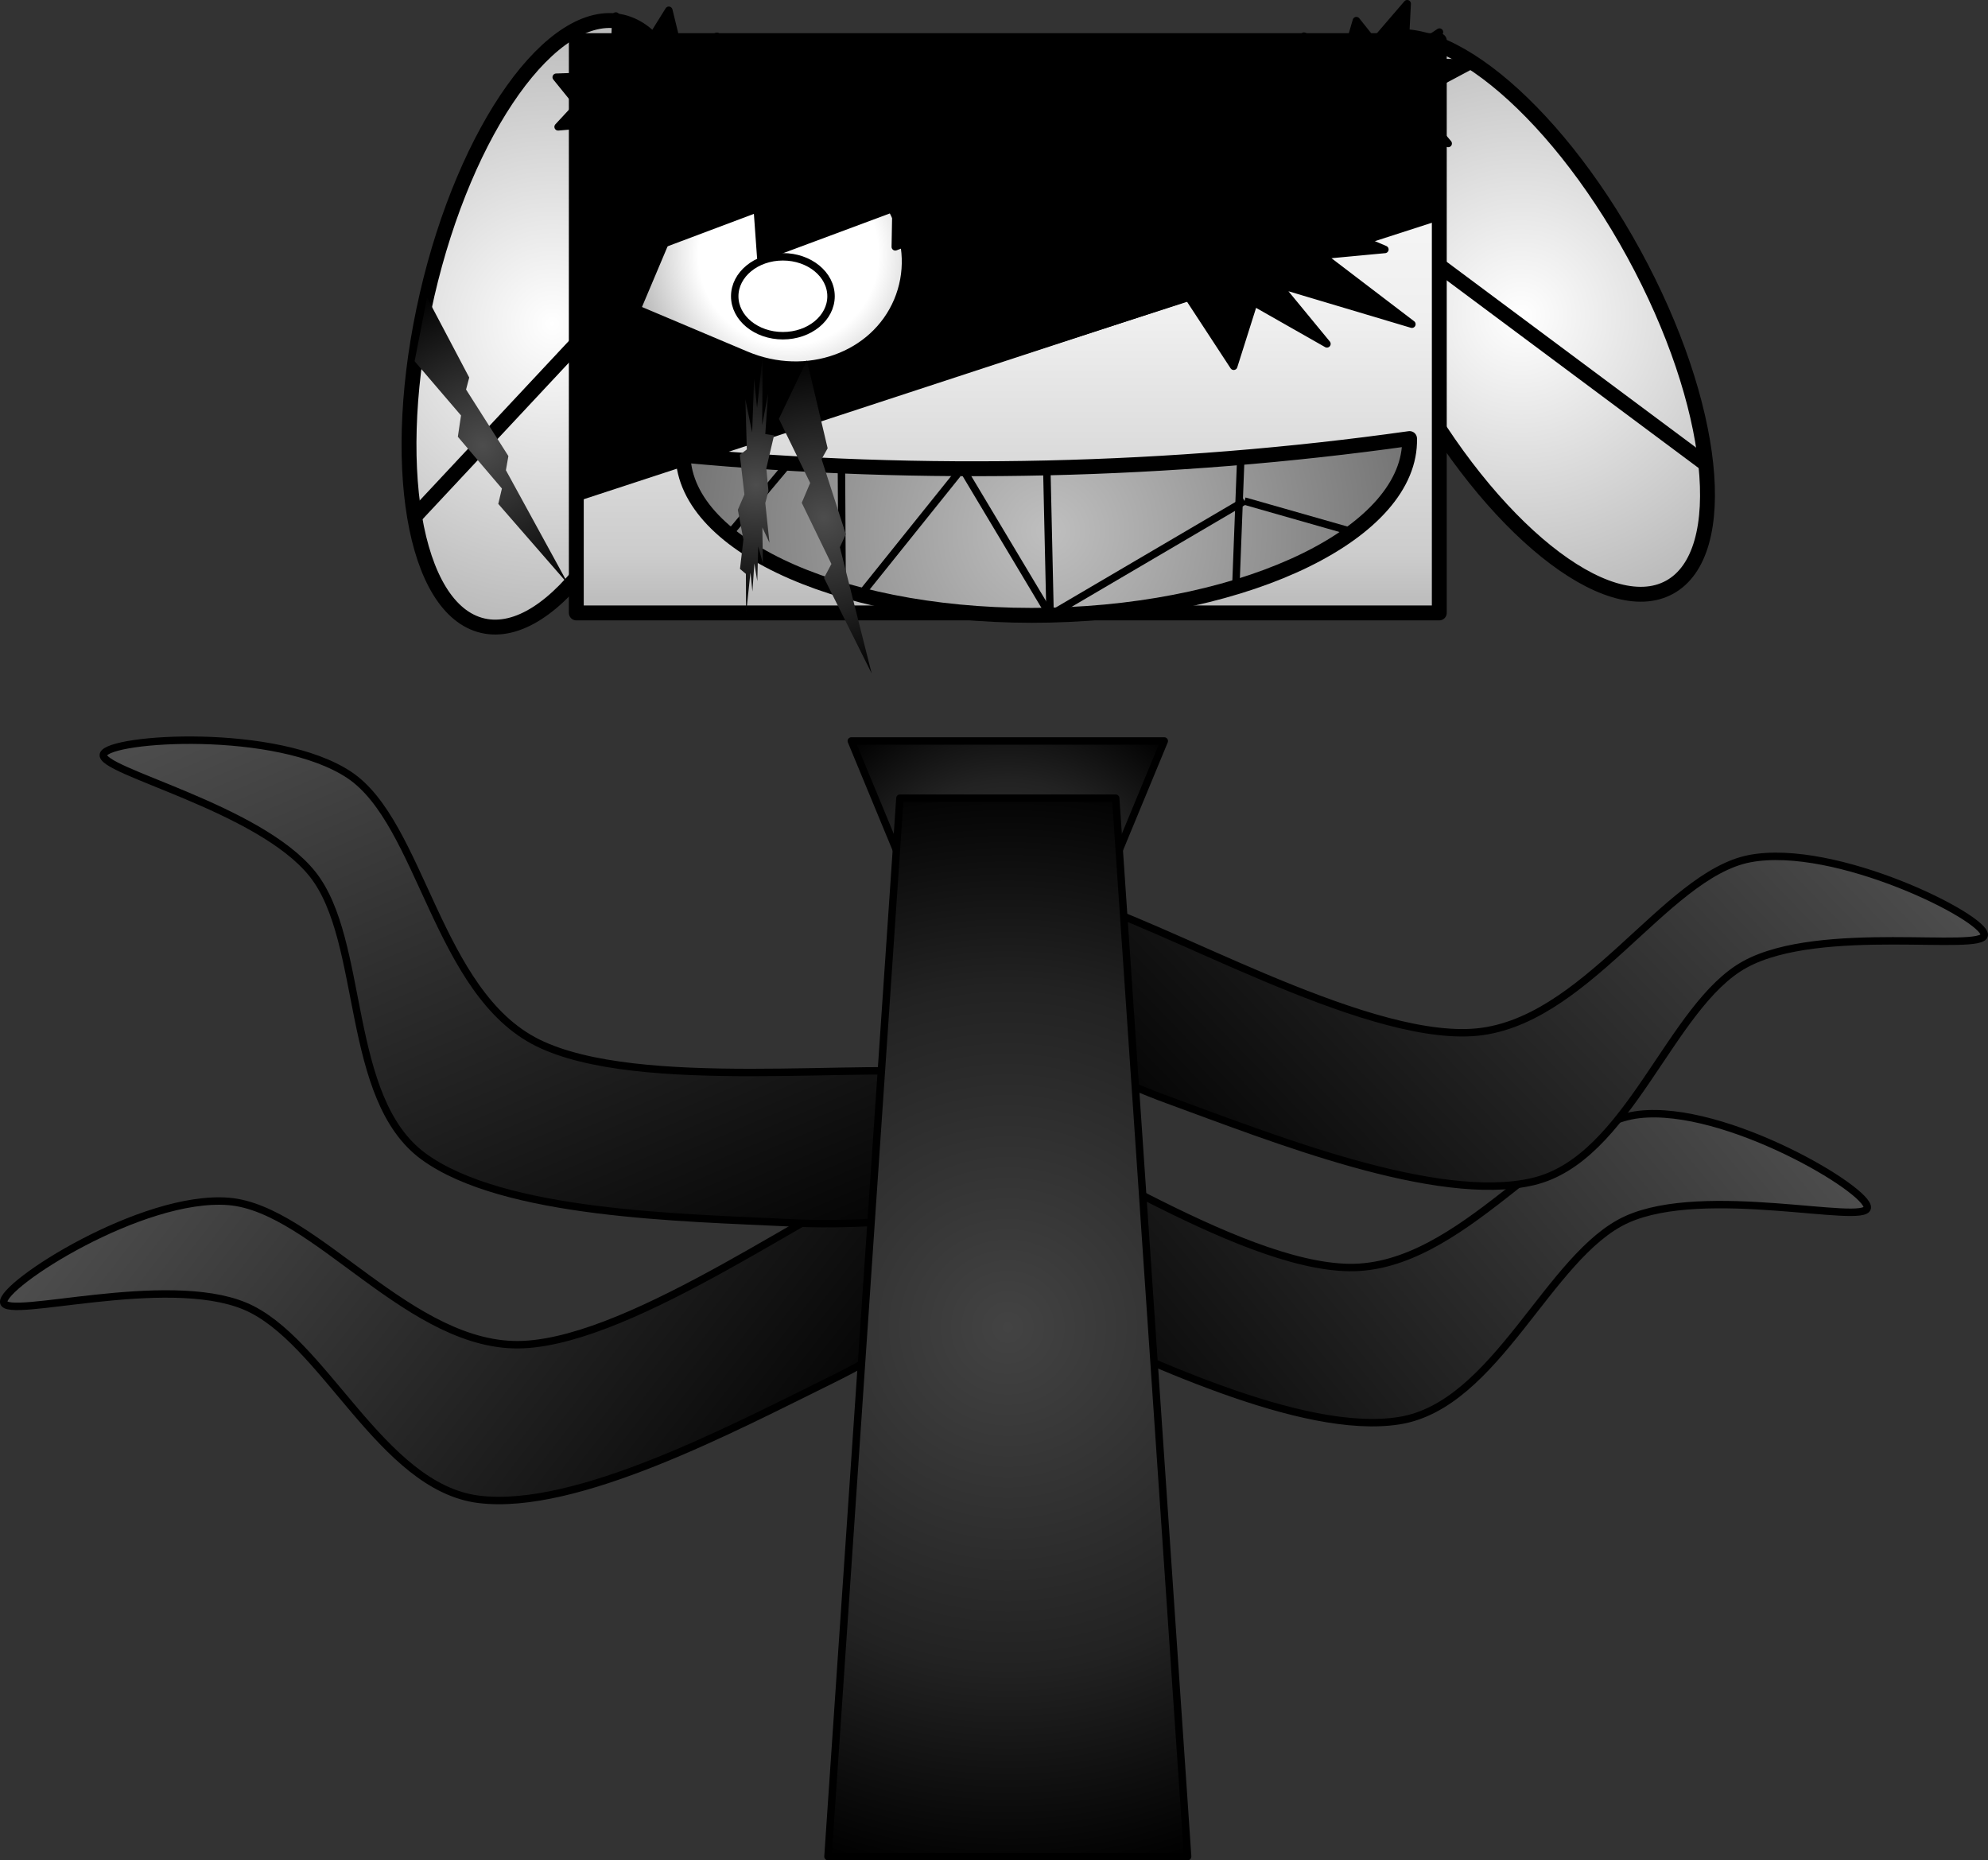 <svg version="1.1" xmlns="http://www.w3.org/2000/svg" xmlns:xlink="http://www.w3.org/1999/xlink" width="267.154" height="249.987" viewBox="0,0,267.154,249.987"><rect x="0" y="0" width="267.154" height="249.987" fill="#333333" stroke="none"/><defs><linearGradient x1="356.439" y1="219.801" x2="275.601" y2="287.353" gradientUnits="userSpaceOnUse" id="color-1"><stop offset="0" stop-color="#4d4d4d"/><stop offset="1" stop-color="#000000"/></linearGradient><linearGradient x1="105.489" y1="232.521" x2="188.561" y2="297.3" gradientUnits="userSpaceOnUse" id="color-2"><stop offset="0" stop-color="#4d4d4d"/><stop offset="1" stop-color="#000000"/></linearGradient><linearGradient x1="372.153" y1="183.121" x2="296.475" y2="256.415" gradientUnits="userSpaceOnUse" id="color-3"><stop offset="0" stop-color="#4d4d4d"/><stop offset="1" stop-color="#000000"/></linearGradient><linearGradient x1="118.96" y1="158.752" x2="160.29" y2="255.651" gradientUnits="userSpaceOnUse" id="color-4"><stop offset="0" stop-color="#4d4d4d"/><stop offset="1" stop-color="#000000"/></linearGradient><radialGradient cx="309.645" cy="99.968" r="45.076" fx="309.645" fy="99.968" gradientUnits="userSpaceOnUse" id="color-5"><stop offset="0" stop-color="#ffffff"/><stop offset="1" stop-color="#b3b3b3"/></radialGradient><radialGradient cx="179.478" cy="101.097" r="45.076" fx="179.478" fy="101.097" gradientUnits="userSpaceOnUse" id="color-6"><stop offset="0" stop-color="#ffffff"/><stop offset="1" stop-color="#b3b3b3"/></radialGradient><radialGradient cx="240.681" cy="182.572" r="32.985" fx="240.681" fy="182.572" gradientUnits="userSpaceOnUse" id="color-7"><stop offset="0" stop-color="#434343"/><stop offset="0.61" stop-color="#222222"/><stop offset="1" stop-color="#000000"/></radialGradient><radialGradient cx="240.681" cy="235.96" r="75.106" fx="240.681" fy="235.96" gradientUnits="userSpaceOnUse" id="color-8"><stop offset="0" stop-color="#434343"/><stop offset="0.61" stop-color="#222222"/><stop offset="1" stop-color="#000000"/></radialGradient><linearGradient x1="182.695" y1="63.044" x2="182.695" y2="139.949" gradientUnits="userSpaceOnUse" id="color-9"><stop offset="0" stop-color="#ffffff"/><stop offset="0.49" stop-color="#efefef"/><stop offset="0.9" stop-color="#cccccc"/><stop offset="1" stop-color="#b9b9b9"/><stop offset="1" stop-color="#737373"/></linearGradient><radialGradient cx="211.209" cy="91.833" r="21.604" fx="211.209" fy="91.833" gradientUnits="userSpaceOnUse" id="color-10"><stop offset="0" stop-color="#ffffff"/><stop offset="0.56" stop-color="#ffffff"/><stop offset="1" stop-color="#b3b3b3"/></radialGradient><radialGradient cx="170.139" cy="117.469" r="21.886" fx="170.139" fy="117.469" gradientUnits="userSpaceOnUse" id="color-11"><stop offset="0" stop-color="#4d4d4d"/><stop offset="1" stop-color="#000000"/></radialGradient><radialGradient cx="246.111" cy="128.937" r="50.123" fx="246.111" fy="128.937" gradientUnits="userSpaceOnUse" id="color-12"><stop offset="0" stop-color="#bfbfbf"/><stop offset="1" stop-color="#737373"/></radialGradient><radialGradient cx="215.947" cy="127.147" r="21.886" fx="215.947" fy="127.147" gradientUnits="userSpaceOnUse" id="color-13"><stop offset="0" stop-color="#4d4d4d"/><stop offset="1" stop-color="#000000"/></radialGradient><radialGradient cx="206.837" cy="122.763" r="17.504" fx="206.837" fy="122.763" gradientUnits="userSpaceOnUse" id="color-14"><stop offset="0" stop-color="#4d4d4d"/><stop offset="1" stop-color="#000000"/></radialGradient></defs><g transform="translate(-105.249,-57.584)"><g data-paper-data="{&quot;isPaintingLayer&quot;:true}" fill-rule="evenodd" stroke-miterlimit="10" stroke-dasharray="" stroke-dashoffset="0" style="mix-blend-mode: normal"><path d="M217.785,203.82c3.626,-1.034 5.451,-1.686 16.914,2.33c11.463,4.016 36.73,21.566 51.865,21.767c15.134,0.2 27.338,-19.227 38.941,-20.566c11.603,-1.339 30.956,10.177 30.677,12.53c-0.279,2.353 -21.865,-3.181 -32.348,1.588c-10.483,4.769 -17.454,24.937 -30.551,27.026c-13.097,2.089 -34.642,-8.47 -48.032,-14.493c-13.39,-6.023 -27.73,-16.615 -32.307,-21.645c-4.578,-5.03 1.215,-7.502 4.841,-8.536z" fill="url(#color-1)" stroke="none" stroke-width="1" stroke-linecap="square" stroke-linejoin="miter"/><path d="M217.785,203.82c3.626,-1.034 5.451,-1.686 16.914,2.33c11.463,4.016 36.73,21.566 51.865,21.767c15.134,0.2 27.338,-19.227 38.941,-20.566c11.603,-1.339 30.956,10.177 30.677,12.53c-0.279,2.353 -21.865,-3.181 -32.348,1.588c-10.483,4.769 -17.454,24.937 -30.551,27.026c-13.097,2.089 -34.642,-8.47 -48.032,-14.493c-13.39,-6.023 -27.73,-16.615 -32.307,-21.645c-4.578,-5.03 1.215,-7.502 4.841,-8.536z" fill="none" stroke="#000000" stroke-width="1" stroke-linecap="butt" stroke-linejoin="round"/><path d="M243.519,211.864c3.659,0.911 9.532,3.186 5.127,8.368c-4.405,5.182 -18.378,16.252 -31.556,22.724c-13.178,6.472 -34.353,17.753 -47.513,16.108c-13.16,-1.645 -20.808,-21.565 -31.446,-25.977c-10.638,-4.412 -32.025,1.848 -32.383,-0.494c-0.358,-2.342 18.594,-14.506 30.235,-13.56c11.641,0.946 24.494,19.949 39.612,19.237c15.118,-0.711 39.777,-19.105 51.098,-23.506c11.32,-4.401 13.166,-3.812 16.825,-2.9z" fill="url(#color-2)" stroke="none" stroke-width="1" stroke-linecap="square" stroke-linejoin="miter"/><path d="M243.519,211.864c3.659,0.911 9.532,3.186 5.127,8.368c-4.405,5.182 -18.378,16.252 -31.556,22.724c-13.178,6.472 -34.353,17.753 -47.513,16.108c-13.16,-1.645 -20.808,-21.565 -31.446,-25.977c-10.638,-4.412 -32.025,1.848 -32.383,-0.494c-0.358,-2.342 18.594,-14.506 30.235,-13.56c11.641,0.946 24.494,19.949 39.612,19.237c15.118,-0.711 39.777,-19.105 51.098,-23.506c11.32,-4.401 13.166,-3.812 16.825,-2.9z" fill="none" stroke="#000000" stroke-width="1" stroke-linecap="butt" stroke-linejoin="round"/><path d="M232.695,177.336c3.541,-1.297 5.313,-2.081 17.04,1.085c11.727,3.166 38.213,18.82 53.322,17.911c15.109,-0.909 25.858,-21.178 37.332,-23.363c11.474,-2.185 31.619,7.883 31.514,10.251c-0.105,2.367 -22.04,-1.571 -32.147,3.953c-10.106,5.524 -15.582,26.149 -28.491,29.192c-12.91,3.042 -35.171,-5.911 -48.966,-10.938c-13.796,-5.027 -28.873,-14.541 -33.807,-19.222c-4.934,-4.682 0.663,-7.571 4.203,-8.868z" fill="url(#color-3)" stroke="none" stroke-width="1" stroke-linecap="square" stroke-linejoin="miter"/><path d="M232.695,177.336c3.541,-1.297 5.313,-2.081 17.04,1.085c11.727,3.166 38.213,18.82 53.322,17.911c15.109,-0.909 25.858,-21.178 37.332,-23.363c11.474,-2.185 31.619,7.883 31.514,10.251c-0.105,2.367 -22.04,-1.571 -32.147,3.953c-10.106,5.524 -15.582,26.149 -28.491,29.192c-12.91,3.042 -35.171,-5.911 -48.966,-10.938c-13.796,-5.027 -28.873,-14.541 -33.807,-19.222c-4.934,-4.682 0.663,-7.571 4.203,-8.868z" fill="none" stroke="#000000" stroke-width="1" stroke-linecap="butt" stroke-linejoin="round"/><path d="M249.739,207.499c2.76,2.569 6.798,7.402 0.435,9.804c-6.363,2.402 -23.949,5.324 -38.613,4.607c-14.664,-0.717 -38.654,-1.097 -49.373,-8.907c-10.719,-7.81 -7.767,-28.943 -14.94,-37.953c-7.173,-9.01 -28.917,-13.886 -28.096,-16.109c0.821,-2.223 23.292,-3.691 33.021,2.772c9.728,6.464 11.775,29.314 25.349,36.01c13.573,6.696 44.055,2.539 56.091,4.169c12.036,1.629 13.366,3.039 16.126,5.607z" fill="url(#color-4)" stroke="none" stroke-width="1" stroke-linecap="square" stroke-linejoin="miter"/><path d="M249.739,207.499c2.76,2.569 6.798,7.402 0.435,9.804c-6.363,2.402 -23.949,5.324 -38.613,4.607c-14.664,-0.717 -38.654,-1.097 -49.373,-8.907c-10.719,-7.81 -7.767,-28.943 -14.94,-37.953c-7.173,-9.01 -28.917,-13.886 -28.096,-16.109c0.821,-2.223 23.292,-3.691 33.021,2.772c9.728,6.464 11.775,29.314 25.349,36.01c13.573,6.696 44.055,2.539 56.091,4.169c12.036,1.629 13.366,3.039 16.126,5.607z" fill="none" stroke="#000000" stroke-width="1" stroke-linecap="butt" stroke-linejoin="round"/><path d="M329.595,136.508v0c-8.378,4.572 -24.102,-8.08 -35.12,-28.261v0c-5.291,-9.691 -8.767,-19.857 -9.664,-28.262c-0.896,-8.405 0.86,-14.361 4.884,-16.556v0c8.378,-4.572 24.102,8.08 35.12,28.261v0c11.018,20.18 13.158,40.246 4.78,44.819z" fill="url(#color-5)" stroke="none" stroke-width="1" stroke-linecap="square" stroke-linejoin="miter"/><path d="M329.595,136.508v0c-8.378,4.572 -24.102,-8.08 -35.12,-28.261v0c-5.291,-9.691 -8.767,-19.857 -9.664,-28.262c-0.896,-8.405 0.86,-14.361 4.884,-16.556v0c8.378,-4.572 24.102,8.08 35.12,28.261v0c11.018,20.18 13.158,40.246 4.78,44.819z" fill="none" stroke="#000000" stroke-width="2" stroke-linecap="butt" stroke-linejoin="round"/><path d="M334.479,119.951l-36.66,-27.313" fill-opacity="0" fill="#000000" stroke="none" stroke-width="1" stroke-linecap="square" stroke-linejoin="miter"/><path d="M334.479,119.951l-36.66,-27.313" fill="none" stroke="#000000" stroke-width="2" stroke-linecap="butt" stroke-linejoin="round"/><path d="M162.636,97.22v0c5.162,-22.405 16.887,-38.833 26.189,-36.692v0c4.467,1.028 7.766,6.288 9.172,14.624c1.406,8.335 0.803,19.062 -1.676,29.822v0c-5.162,22.405 -16.887,38.833 -26.189,36.692v0c-9.302,-2.141 -12.657,-22.04 -7.495,-44.445z" fill="url(#color-6)" stroke="none" stroke-width="1" stroke-linecap="square" stroke-linejoin="miter"/><path d="M162.636,97.22v0c5.162,-22.405 16.887,-38.833 26.189,-36.692v0c4.467,1.028 7.766,6.288 9.172,14.624c1.406,8.335 0.803,19.062 -1.676,29.822v0c-5.162,22.405 -16.887,38.833 -26.189,36.692v0c-9.302,-2.141 -12.657,-22.04 -7.495,-44.445z" fill="none" stroke="#000000" stroke-width="2" stroke-linecap="butt" stroke-linejoin="round"/><path d="M160.96,127.042l27.847,-29.791" fill-opacity="0" fill="#000000" stroke="none" stroke-width="1" stroke-linecap="square" stroke-linejoin="miter"/><path d="M160.96,127.042l27.847,-29.791" fill="none" stroke="#000000" stroke-width="2" stroke-linecap="butt" stroke-linejoin="round"/><path d="M261.71,157.159l-21.029,50.826l-21.029,-50.826z" fill="url(#color-7)" stroke="none" stroke-width="1" stroke-linecap="square" stroke-linejoin="miter"/><path d="M261.71,157.159l-21.029,50.826l-21.029,-50.826z" fill="none" stroke="#000000" stroke-width="1" stroke-linecap="butt" stroke-linejoin="round"/><path d="M264.848,307.071h-48.333l9.667,-142.223h29z" fill="url(#color-8)" stroke="none" stroke-width="1" stroke-linecap="square" stroke-linejoin="miter"/><path d="M264.848,307.071h-48.333l9.667,-142.223h29z" fill="none" stroke="#000000" stroke-width="1" stroke-linecap="butt" stroke-linejoin="round"/><path d="M182.695,63.044h115.972v76.905h-115.972z" fill="url(#color-9)" stroke="none" stroke-width="1" stroke-linecap="square" stroke-linejoin="miter"/><path d="M182.695,63.044h115.972v76.905h-115.972z" fill="none" stroke="#000000" stroke-width="2" stroke-linecap="butt" stroke-linejoin="round"/><path d="M182.589,124.508l115.929,-38.01" fill-opacity="0" fill="#000000" stroke="none" stroke-width="1" stroke-linecap="square" stroke-linejoin="miter"/><path d="M182.589,124.508l115.929,-38.01" fill="none" stroke="#000000" stroke-width="1" stroke-linecap="butt" stroke-linejoin="round"/><path d="M183.064,63.12h115.449v23.38h-115.449z" fill="#000000" stroke="none" stroke-width="1" stroke-linecap="square" stroke-linejoin="miter"/><path d="M183.064,63.12h115.449v23.38h-115.449z" fill="none" stroke="#000000" stroke-width="1" stroke-linecap="butt" stroke-linejoin="round"/><path d="M183.064,104.193l109.75,-35.427l5.784,17.927l-109.75,35.427z" fill="#000000" stroke="none" stroke-width="1" stroke-linecap="square" stroke-linejoin="miter"/><path d="M183.064,104.193l109.75,-35.427l5.784,17.927l-109.75,35.427z" fill="none" stroke="#000000" stroke-width="1" stroke-linecap="butt" stroke-linejoin="round"/><path d="M182.695,63.12h59.192v41.574h-59.192z" fill="#000000" stroke="none" stroke-width="1" stroke-linecap="square" stroke-linejoin="miter"/><path d="M182.695,63.12h59.192v41.574h-59.192z" fill="none" stroke="#000000" stroke-width="1" stroke-linecap="butt" stroke-linejoin="round"/><path d="M182.907,124.179l-0.075,-23.252l10.073,17.554z" fill="#000000" stroke="none" stroke-width="1" stroke-linecap="square" stroke-linejoin="miter"/><path d="M182.907,124.179l-0.075,-23.252l10.073,17.554z" fill="none" stroke="#000000" stroke-width="1" stroke-linecap="butt" stroke-linejoin="round"/><path d="M182.899,122.19l6.531,-2.145l0.587,1.782l-6.531,2.145z" fill="#000000" stroke="none" stroke-width="1" stroke-linecap="square" stroke-linejoin="miter"/><path d="M182.899,122.19l6.531,-2.145l0.587,1.782l-6.531,2.145z" fill="none" stroke="#000000" stroke-width="1" stroke-linecap="butt" stroke-linejoin="round"/><path d="M225.866,98.021v0c-3.141,7.435 -12.25,10.69 -20.344,7.272v0c-4.886,-2.063 -9.771,-4.126 -14.657,-6.189c1.896,-4.487 3.792,-8.974 5.688,-13.461c3.141,-7.435 12.25,-10.69 20.344,-7.272v0c8.095,3.418 12.11,12.216 8.969,19.651z" fill="url(#color-10)" stroke="none" stroke-width="1" stroke-linecap="square" stroke-linejoin="miter"/><path d="M225.866,98.021v0c-3.141,7.435 -12.25,10.69 -20.344,7.272v0c-4.886,-2.063 -9.771,-4.126 -14.657,-6.189c1.896,-4.487 3.792,-8.974 5.688,-13.461c3.141,-7.435 12.25,-10.69 20.344,-7.272v0c8.095,3.418 12.11,12.216 8.969,19.651z" fill="none" stroke="#000000" stroke-width="1" stroke-linecap="butt" stroke-linejoin="round"/><path d="M187.448,71.887l19.561,0.911l-0.184,4.304l18.653,-2.405l0.19,4.526l28.639,0.338l-28.746,11.193l0.096,-5.331l-18.174,6.768l-0.473,-6.572l-19.118,7.188z" fill="#000000" stroke="none" stroke-width="1" stroke-linecap="square" stroke-linejoin="miter"/><path d="M187.448,71.887l19.561,0.911l-0.184,4.304l18.653,-2.405l0.19,4.526l28.639,0.338l-28.746,11.193l0.096,-5.331l-18.174,6.768l-0.473,-6.572l-19.118,7.188z" fill="none" stroke="#000000" stroke-width="1" stroke-linecap="butt" stroke-linejoin="round"/><path d="M162.638,97.575l5.668,10.742l-0.425,1.613l5.687,8.942l-0.334,1.9l8.385,15.331l-9.409,-10.804l0.487,-2.068l-5.922,-6.954l0.427,-2.863l-6.236,-7.287z" fill="url(#color-11)" stroke="none" stroke-width="1" stroke-linecap="square" stroke-linejoin="miter"/><path d="M223.12,136.592l-2.07,-13.136" fill-opacity="0" fill="#000000" stroke="none" stroke-width="1" stroke-linecap="square" stroke-linejoin="miter"/><path d="M241.096,122.02l1.451,15.174" fill-opacity="0" fill="#000000" stroke="none" stroke-width="1" stroke-linecap="square" stroke-linejoin="miter"/><path d="M262.182,119.336l1.398,12.421" fill-opacity="0" fill="#000000" stroke="none" stroke-width="1" stroke-linecap="square" stroke-linejoin="miter"/><path d="M210.474,132.303l10.703,-4.471" fill-opacity="0" fill="#000000" stroke="none" stroke-width="1" stroke-linecap="square" stroke-linejoin="miter"/><path d="M242.549,137.194l-21.374,-9.369" fill-opacity="0" fill="#000000" stroke="none" stroke-width="1" stroke-linecap="square" stroke-linejoin="miter"/><path d="M242.544,137.193l7.448,-16.625" fill-opacity="0" fill="#000000" stroke="none" stroke-width="1" stroke-linecap="square" stroke-linejoin="miter"/><path d="M262.181,133.201l-11.834,-11.631" fill-opacity="0" fill="#000000" stroke="none" stroke-width="1" stroke-linecap="square" stroke-linejoin="miter"/><path d="M274.84,125.243l-7.149,-6.733" fill-opacity="0" fill="#000000" stroke="none" stroke-width="1" stroke-linecap="square" stroke-linejoin="miter"/><path d="M197.037,118.756c32.122,3.034 65.684,2.265 97.634,-2.238v0c0.284,12.488 -21.342,23.112 -48.303,23.73c-26.961,0.618 -49.047,-9.004 -49.331,-21.492v0z" data-paper-data="{&quot;index&quot;:null}" fill="url(#color-12)" stroke="none" stroke-width="1" stroke-linecap="square" stroke-linejoin="miter"/><path d="M197.037,118.756c32.122,3.034 65.684,2.265 97.634,-2.238v0c0.284,12.488 -21.342,23.112 -48.303,23.73c-26.961,0.618 -49.047,-9.004 -49.331,-21.492v0z" data-paper-data="{&quot;index&quot;:null}" fill="none" stroke="#000000" stroke-width="2" stroke-linecap="butt" stroke-linejoin="round"/><path d="M271.986,119.255l-0.664,17.253" data-paper-data="{&quot;index&quot;:null}" fill="none" stroke="#000000" stroke-width="1" stroke-linecap="butt" stroke-linejoin="round"/><path d="M245.919,120.463l0.445,19.787" data-paper-data="{&quot;index&quot;:null}" fill="none" stroke="#000000" stroke-width="1" stroke-linecap="butt" stroke-linejoin="round"/><path d="M218.415,136.449l-0.093,-16.229" data-paper-data="{&quot;index&quot;:null}" fill="none" stroke="#000000" stroke-width="1" stroke-linecap="butt" stroke-linejoin="round"/><path d="M272.49,124.916l14.483,4.131" data-paper-data="{&quot;index&quot;:null}" fill="none" stroke="#000000" stroke-width="1" stroke-linecap="butt" stroke-linejoin="round"/><path d="M246.362,140.25l26.129,-15.343" data-paper-data="{&quot;index&quot;:null}" fill="none" stroke="#000000" stroke-width="1" stroke-linecap="butt" stroke-linejoin="round"/><path d="M234.227,119.948l12.141,20.299" data-paper-data="{&quot;index&quot;:null}" fill="none" stroke="#000000" stroke-width="1" stroke-linecap="butt" stroke-linejoin="round"/><path d="M233.922,121.294l-13.483,16.803" data-paper-data="{&quot;index&quot;:null}" fill="none" stroke="#000000" stroke-width="1" stroke-linecap="butt" stroke-linejoin="round"/><path d="M202.903,129.769l8.191,-9.773" data-paper-data="{&quot;index&quot;:null}" fill="none" stroke="#000000" stroke-width="1" stroke-linecap="butt" stroke-linejoin="round"/><path d="M213.682,106.008l2.789,11.821l-0.816,1.455l3.26,10.083l-0.8,1.755l4.266,16.945l-6.395,-12.821l0.991,-1.879l-3.987,-8.218l1.132,-2.664l-4.206,-8.62z" fill="url(#color-13)" stroke="none" stroke-width="1" stroke-linecap="square" stroke-linejoin="miter"/><path d="M206.986,112.398l0.749,-6.969l-0.06,9.272l0.784,-4.181l-0.366,5.393l1.175,0.181l-1.039,4.425l0.289,3.03l-0.426,1.637l0.562,5.332l-0.954,-2.058l0.068,4.847l-0.622,-2.303l-0.128,4.666l-0.392,-2.363l-0.264,3.759l-0.264,-2.547l-0.588,5.577l-0.025,-5.393l-0.793,-0.666l0.46,-3.94l-0.75,-4.001l0.886,-2.062l-0.622,-5.332l0.946,-0.727l-0.196,-6.728l0.911,4.425l0.264,-7.214z" fill="url(#color-14)" stroke="none" stroke-width="1" stroke-linecap="square" stroke-linejoin="miter"/><path d="M203.984,97.396v0c0,-2.928 2.897,-5.302 6.471,-5.302v0c3.574,0 6.471,2.374 6.471,5.302v0c0,2.928 -2.897,5.302 -6.471,5.302v0c-3.574,0 -6.471,-2.374 -6.471,-5.302z" fill="none" stroke="#000000" stroke-width="1" stroke-linecap="butt" stroke-linejoin="round"/><path d="M282.859,91.904l12.126,9.248l-18.019,-5.378l6.603,8.02l-9.813,-5.579l-2.718,8.589l-6.567,-10.035l-6.51,0.525l-2.347,-4.017l-11.561,1.316l5.944,-5.955l-9.619,-2.078l5.756,-3.37l-8.87,-3.429l5.41,-1.637l-6.823,-3.952l5.514,-0.596l-9.729,-7.313l10.601,2.685l2.897,-5.502l6.782,5.501l9.335,-3.411l2.253,7.646l11.682,-1.759l-0.479,7.376l13.556,2.135l-10.489,4.38l13.583,5.791z" fill="#000000" stroke="none" stroke-width="1" stroke-linecap="square" stroke-linejoin="miter"/><path d="M282.859,91.904l12.126,9.248l-18.019,-5.378l6.603,8.02l-9.813,-5.579l-2.718,8.589l-6.567,-10.035l-6.51,0.525l-2.347,-4.017l-11.561,1.316l5.944,-5.955l-9.619,-2.078l5.756,-3.37l-8.87,-3.429l5.41,-1.637l-6.823,-3.952l5.514,-0.596l-9.729,-7.313l10.601,2.685l2.897,-5.502l6.782,5.501l9.335,-3.411l2.253,7.646l11.682,-1.759l-0.479,7.376l13.556,2.135l-10.489,4.38l13.583,5.791z" fill="none" stroke="#000000" stroke-width="1" stroke-linecap="butt" stroke-linejoin="round"/><path d="M289.867,63.301l4.486,-5.218l-0.357,6.942l4.694,-3.13l-2.193,4.037l7.037,0.136l-6.221,3.313l1.732,2.269l-2.548,1.226l3.366,3.992l-5.712,-1.541l0.407,3.629l-3.723,-1.724l-0.766,3.493l-2.346,-1.769l-1.58,2.814l-1.581,-1.907l-3.518,4.176l-0.151,-4.037l-4.745,-0.499l2.757,-2.95l-4.489,-2.996l5.305,-1.544l-3.725,-3.992l5.662,-0.544l-1.173,-5.037l5.457,3.313l1.58,-5.401z" fill="#000000" stroke="none" stroke-width="1" stroke-linecap="square" stroke-linejoin="miter"/><path d="M289.867,63.301l4.486,-5.218l-0.357,6.942l4.694,-3.13l-2.193,4.037l7.037,0.136l-6.221,3.313l1.732,2.269l-2.548,1.226l3.366,3.992l-5.712,-1.541l0.407,3.629l-3.723,-1.724l-0.766,3.493l-2.346,-1.769l-1.58,2.814l-1.581,-1.907l-3.518,4.176l-0.151,-4.037l-4.745,-0.499l2.757,-2.95l-4.489,-2.996l5.305,-1.544l-3.725,-3.992l5.662,-0.544l-1.173,-5.037l5.457,3.313l1.58,-5.401z" fill="none" stroke="#000000" stroke-width="1" stroke-linecap="butt" stroke-linejoin="round"/><path d="M201.151,66.205l6.862,-0.517l-5.161,4.656l5.533,1.106l-4.406,1.304l4.88,5.072l-6.742,-2.057l-0.379,2.829l-2.668,-0.935l-0.442,5.203l-2.95,-5.128l-2.278,2.854l-1.414,-3.852l-3.011,1.929l-0.408,-2.909l-3.107,0.873l0.23,-2.467l-5.441,0.465l2.748,-2.962l-3.003,-3.708l4.035,-0.137l-1.056,-5.293l4.843,2.659l0.189,-5.456l4.389,3.619l2.732,-4.391l1.516,6.201l4.936,-2.702z" fill="#000000" stroke="none" stroke-width="1" stroke-linecap="square" stroke-linejoin="miter"/><path d="M201.151,66.205l6.862,-0.517l-5.161,4.656l5.533,1.106l-4.406,1.304l4.88,5.072l-6.742,-2.057l-0.379,2.829l-2.668,-0.935l-0.442,5.203l-2.95,-5.128l-2.278,2.854l-1.414,-3.852l-3.011,1.929l-0.408,-2.909l-3.107,0.873l0.23,-2.467l-5.441,0.465l2.748,-2.962l-3.003,-3.708l4.035,-0.137l-1.056,-5.293l4.843,2.659l0.189,-5.456l4.389,3.619l2.732,-4.391l1.516,6.201l4.936,-2.702z" fill="none" stroke="#000000" stroke-width="1" stroke-linecap="butt" stroke-linejoin="round"/></g></g></svg>